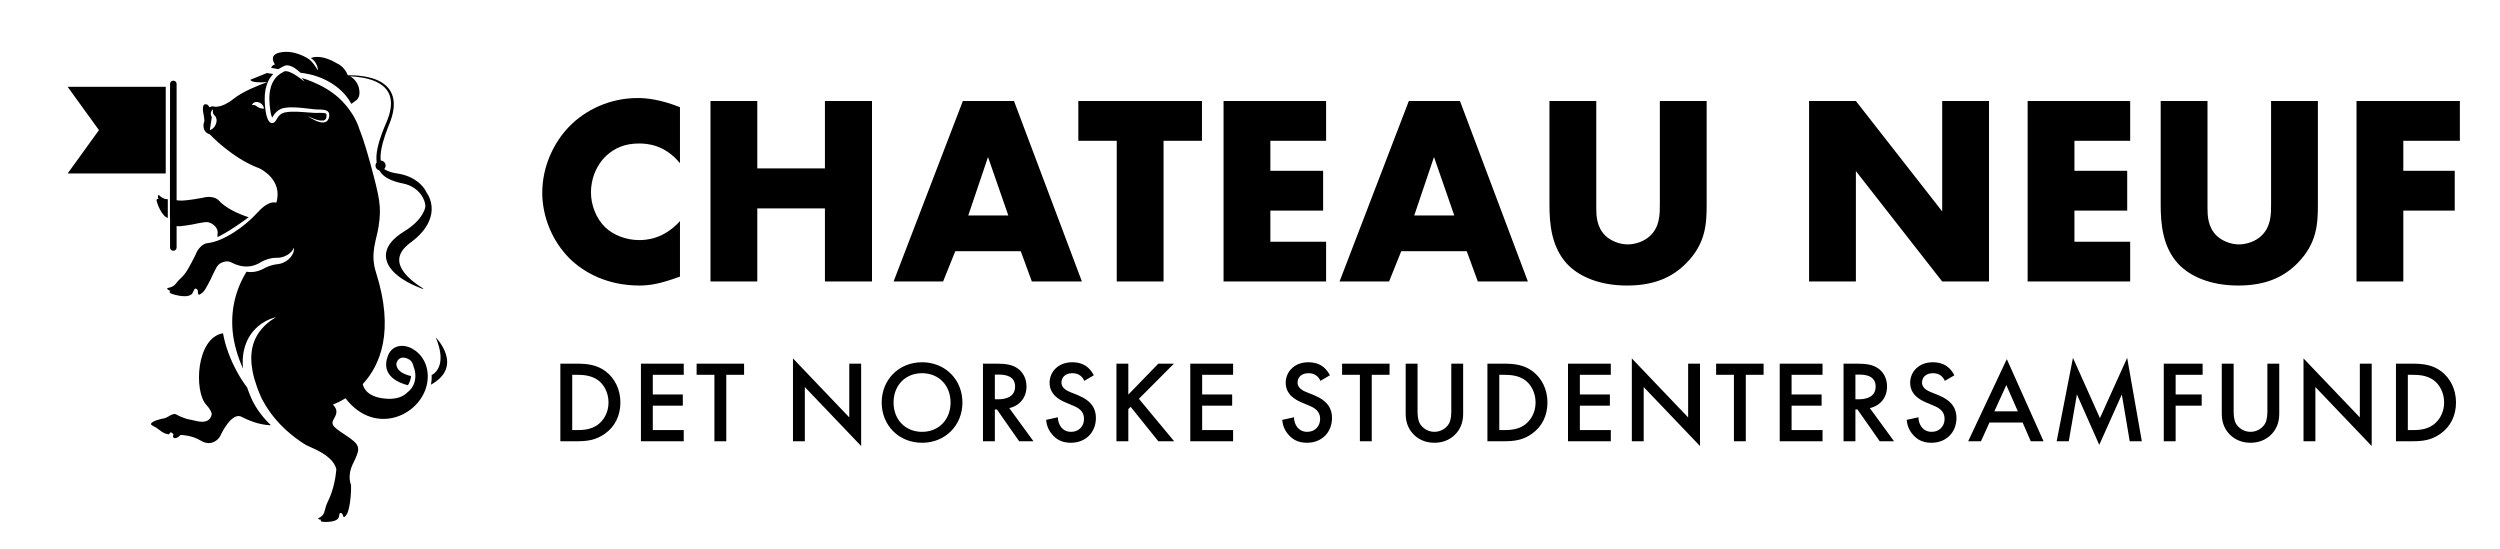 <?xml version="1.0" encoding="UTF-8"?>
<svg width="1848px" height="406px" viewBox="0 0 1848 406" version="1.1" xmlns="http://www.w3.org/2000/svg" xmlns:xlink="http://www.w3.org/1999/xlink">
    <!-- Generator: Sketch 56.3 (81716) - https://sketch.com -->
    <title>logo-h-s</title>
    <desc>Created with Sketch.</desc>
    <g id="logo-h-s" stroke="none" stroke-width="1" fill="none" fill-rule="evenodd">
        <path d="M502.634,163.466 L502.634,204.466 C488.834,209.466 481.234,211.066 472.634,211.066 C449.434,211.066 432.034,201.866 421.034,191.066 C408.034,178.066 400.834,159.866 400.834,142.466 C400.834,123.466 409.034,105.466 421.034,93.266 C432.834,81.266 450.634,72.466 471.434,72.466 C477.834,72.466 488.234,73.466 502.634,79.266 L502.634,120.666 C491.434,106.866 478.234,106.066 472.434,106.066 C462.434,106.066 454.834,109.066 448.434,114.866 C440.234,122.466 436.834,132.866 436.834,142.266 C436.834,151.466 440.634,161.666 447.634,168.266 C453.434,173.666 462.634,177.466 472.434,177.466 C477.634,177.466 490.434,176.866 502.634,163.466 Z M559.789,74.666 L559.789,124.466 L609.789,124.466 L609.789,74.666 L644.589,74.666 L644.589,208.066 L609.789,208.066 L609.789,154.066 L559.789,154.066 L559.789,208.066 L525.189,208.066 L525.189,74.666 L559.789,74.666 Z M762.743,208.066 L754.543,185.666 L706.143,185.666 L697.143,208.066 L660.543,208.066 L711.743,74.666 L749.543,74.666 L799.743,208.066 L762.743,208.066 Z M715.743,159.266 L745.343,159.266 L730.343,116.066 L715.743,159.266 Z M888.498,104.066 L860.098,104.066 L860.098,208.066 L825.498,208.066 L825.498,104.066 L797.098,104.066 L797.098,74.666 L888.498,74.666 L888.498,104.066 Z M980.252,74.666 L980.252,104.066 L939.052,104.066 L939.052,126.266 L978.052,126.266 L978.052,155.666 L939.052,155.666 L939.052,178.666 L980.252,178.666 L980.252,208.066 L904.452,208.066 L904.452,74.666 L980.252,74.666 Z M1092.407,208.066 L1084.207,185.666 L1035.807,185.666 L1026.807,208.066 L990.207,208.066 L1041.407,74.666 L1079.207,74.666 L1129.407,208.066 L1092.407,208.066 Z M1045.407,159.266 L1075.007,159.266 L1060.007,116.066 L1045.407,159.266 Z M1145.361,74.666 L1179.961,74.666 L1179.961,153.666 C1179.961,159.266 1180.161,167.866 1186.761,174.266 C1190.761,178.066 1197.161,180.666 1203.161,180.666 C1209.161,180.666 1215.361,178.266 1219.161,174.866 C1227.161,167.866 1226.961,158.066 1226.961,150.666 L1226.961,74.666 L1261.561,74.666 L1261.561,151.266 C1261.561,165.266 1260.961,179.866 1246.561,194.466 C1235.361,205.866 1221.361,211.066 1202.561,211.066 C1181.561,211.066 1166.561,203.866 1158.361,195.066 C1146.761,182.466 1145.361,165.466 1145.361,151.266 L1145.361,74.666 Z M1371.87,208.066 L1337.27,208.066 L1337.27,74.666 L1371.87,74.666 L1435.67,156.266 L1435.67,74.666 L1470.27,74.666 L1470.27,208.066 L1435.67,208.066 L1371.87,126.466 L1371.87,208.066 Z M1574.625,74.666 L1574.625,104.066 L1533.425,104.066 L1533.425,126.266 L1572.425,126.266 L1572.425,155.666 L1533.425,155.666 L1533.425,178.666 L1574.625,178.666 L1574.625,208.066 L1498.825,208.066 L1498.825,74.666 L1574.625,74.666 Z M1597.18,74.666 L1631.78,74.666 L1631.78,153.666 C1631.78,159.266 1631.98,167.866 1638.58,174.266 C1642.58,178.066 1648.98,180.666 1654.98,180.666 C1660.98,180.666 1667.18,178.266 1670.98,174.866 C1678.98,167.866 1678.78,158.066 1678.78,150.666 L1678.78,74.666 L1713.38,74.666 L1713.38,151.266 C1713.38,165.266 1712.78,179.866 1698.38,194.466 C1687.18,205.866 1673.18,211.066 1654.38,211.066 C1633.38,211.066 1618.38,203.866 1610.18,195.066 C1598.58,182.466 1597.18,165.466 1597.18,151.266 L1597.18,74.666 Z M1818.334,74.666 L1818.334,104.066 L1776.534,104.066 L1776.534,126.266 L1814.534,126.266 L1814.534,155.666 L1776.534,155.666 L1776.534,208.066 L1741.934,208.066 L1741.934,74.666 L1818.334,74.666 Z" id="CHATEAUNEUF" fill="#000000" fill-rule="nonzero"></path>
        <path d="M414.214,268.816 L426.254,268.816 C434.252,268.816 441.218,269.676 447.582,274.406 C454.548,279.652 458.59,287.994 458.59,297.54 C458.59,307.086 454.634,315.342 447.066,320.674 C440.358,325.404 434.08,326.178 426.082,326.178 L414.214,326.178 L414.214,268.816 Z M422.986,277.072 L422.986,317.922 L426.77,317.922 C431.07,317.922 437.004,317.578 441.992,313.88 C445.948,310.87 449.818,305.366 449.818,297.54 C449.818,289.972 446.206,284.038 442.078,281.028 C437.09,277.416 430.984,277.072 426.77,277.072 L422.986,277.072 Z M505.426,268.816 L505.426,277.072 L482.55,277.072 L482.55,291.606 L504.738,291.606 L504.738,299.862 L482.55,299.862 L482.55,317.922 L505.426,317.922 L505.426,326.178 L473.778,326.178 L473.778,268.816 L505.426,268.816 Z M550.026,277.072 L536.868,277.072 L536.868,326.178 L528.096,326.178 L528.096,277.072 L514.938,277.072 L514.938,268.816 L550.026,268.816 L550.026,277.072 Z M594.936,326.178 L586.164,326.178 L586.164,264.946 L627.788,308.548 L627.788,268.816 L636.56,268.816 L636.56,329.704 L594.936,286.102 L594.936,326.178 Z M681.59,267.784 C698.79,267.784 711.432,280.684 711.432,297.54 C711.432,314.396 698.79,327.296 681.59,327.296 C664.39,327.296 651.748,314.396 651.748,297.54 C651.748,280.684 664.39,267.784 681.59,267.784 Z M681.59,319.212 C693.888,319.212 702.66,310.268 702.66,297.54 C702.66,284.812 693.888,275.868 681.59,275.868 C669.292,275.868 660.52,284.812 660.52,297.54 C660.52,310.268 669.292,319.212 681.59,319.212 Z M726.62,268.816 L736.854,268.816 C743.82,268.816 748.292,269.676 751.99,272.17 C758.268,276.384 758.784,283.178 758.784,285.672 C758.784,293.928 753.71,299.948 746.056,301.668 L763.944,326.178 L753.366,326.178 L736.94,302.7 L735.392,302.7 L735.392,326.178 L726.62,326.178 L726.62,268.816 Z M735.392,276.9 L735.392,295.132 L738.144,295.132 C740.552,295.132 750.356,294.874 750.356,285.758 C750.356,277.674 742.702,276.9 738.402,276.9 L735.392,276.9 Z M808.544,277.416 L801.492,281.544 C800.976,280.254 800.202,279.05 798.912,277.932 C797.106,276.47 795.214,275.868 792.72,275.868 C787.388,275.868 784.636,279.05 784.636,282.748 C784.636,284.468 785.238,287.478 790.828,289.714 L796.59,292.036 C807.168,296.336 810.092,302.356 810.092,308.892 C810.092,319.814 802.352,327.296 791.602,327.296 C784.98,327.296 781.024,324.802 778.1,321.534 C775.004,318.094 773.628,314.31 773.284,310.354 L781.97,308.462 C781.97,311.3 783.002,313.966 784.378,315.772 C786.012,317.836 788.42,319.212 791.86,319.212 C797.192,319.212 801.32,315.342 801.32,309.58 C801.32,303.732 796.848,301.324 793.064,299.776 L787.56,297.454 C782.83,295.476 775.864,291.52 775.864,282.92 C775.864,275.18 781.884,267.784 792.634,267.784 C798.826,267.784 802.352,270.106 804.158,271.654 C805.706,273.03 807.34,275.008 808.544,277.416 Z M834.052,268.816 L834.052,291.692 L856.24,268.816 L867.764,268.816 L841.878,294.788 L867.936,326.178 L856.24,326.178 L835.772,300.722 L834.052,302.442 L834.052,326.178 L825.28,326.178 L825.28,268.816 L834.052,268.816 Z M911.504,268.816 L911.504,277.072 L888.628,277.072 L888.628,291.606 L910.816,291.606 L910.816,299.862 L888.628,299.862 L888.628,317.922 L911.504,317.922 L911.504,326.178 L879.856,326.178 L879.856,268.816 L911.504,268.816 Z M983.074,277.416 L976.022,281.544 C975.506,280.254 974.732,279.05 973.442,277.932 C971.636,276.47 969.744,275.868 967.25,275.868 C961.918,275.868 959.166,279.05 959.166,282.748 C959.166,284.468 959.768,287.478 965.358,289.714 L971.12,292.036 C981.698,296.336 984.622,302.356 984.622,308.892 C984.622,319.814 976.882,327.296 966.132,327.296 C959.51,327.296 955.554,324.802 952.63,321.534 C949.534,318.094 948.158,314.31 947.814,310.354 L956.5,308.462 C956.5,311.3 957.532,313.966 958.908,315.772 C960.542,317.836 962.95,319.212 966.39,319.212 C971.722,319.212 975.85,315.342 975.85,309.58 C975.85,303.732 971.378,301.324 967.594,299.776 L962.09,297.454 C957.36,295.476 950.394,291.52 950.394,282.92 C950.394,275.18 956.414,267.784 967.164,267.784 C973.356,267.784 976.882,270.106 978.688,271.654 C980.236,273.03 981.87,275.008 983.074,277.416 Z M1027.158,277.072 L1014,277.072 L1014,326.178 L1005.228,326.178 L1005.228,277.072 L992.07,277.072 L992.07,268.816 L1027.158,268.816 L1027.158,277.072 Z M1039.078,268.816 L1047.85,268.816 L1047.85,303.388 C1047.85,306.484 1047.936,310.268 1049.656,313.278 C1051.376,316.202 1055.246,319.212 1060.32,319.212 C1065.394,319.212 1069.264,316.202 1070.984,313.278 C1072.704,310.268 1072.79,306.484 1072.79,303.388 L1072.79,268.816 L1081.562,268.816 L1081.562,305.71 C1081.562,310.268 1080.616,315.772 1076.23,320.588 C1073.22,323.856 1068.146,327.296 1060.32,327.296 C1052.494,327.296 1047.42,323.856 1044.41,320.588 C1040.024,315.772 1039.078,310.268 1039.078,305.71 L1039.078,268.816 Z M1099.502,268.816 L1111.542,268.816 C1119.54,268.816 1126.506,269.676 1132.87,274.406 C1139.836,279.652 1143.878,287.994 1143.878,297.54 C1143.878,307.086 1139.922,315.342 1132.354,320.674 C1125.646,325.404 1119.368,326.178 1111.37,326.178 L1099.502,326.178 L1099.502,268.816 Z M1108.274,277.072 L1108.274,317.922 L1112.058,317.922 C1116.358,317.922 1122.292,317.578 1127.28,313.88 C1131.236,310.87 1135.106,305.366 1135.106,297.54 C1135.106,289.972 1131.494,284.038 1127.366,281.028 C1122.378,277.416 1116.272,277.072 1112.058,277.072 L1108.274,277.072 Z M1190.714,268.816 L1190.714,277.072 L1167.838,277.072 L1167.838,291.606 L1190.026,291.606 L1190.026,299.862 L1167.838,299.862 L1167.838,317.922 L1190.714,317.922 L1190.714,326.178 L1159.066,326.178 L1159.066,268.816 L1190.714,268.816 Z M1215.018,326.178 L1206.246,326.178 L1206.246,264.946 L1247.87,308.548 L1247.87,268.816 L1256.642,268.816 L1256.642,329.704 L1215.018,286.102 L1215.018,326.178 Z M1303.65,277.072 L1290.492,277.072 L1290.492,326.178 L1281.72,326.178 L1281.72,277.072 L1268.562,277.072 L1268.562,268.816 L1303.65,268.816 L1303.65,277.072 Z M1347.218,268.816 L1347.218,277.072 L1324.342,277.072 L1324.342,291.606 L1346.53,291.606 L1346.53,299.862 L1324.342,299.862 L1324.342,317.922 L1347.218,317.922 L1347.218,326.178 L1315.57,326.178 L1315.57,268.816 L1347.218,268.816 Z M1362.75,268.816 L1372.984,268.816 C1379.95,268.816 1384.422,269.676 1388.12,272.17 C1394.398,276.384 1394.914,283.178 1394.914,285.672 C1394.914,293.928 1389.84,299.948 1382.186,301.668 L1400.074,326.178 L1389.496,326.178 L1373.07,302.7 L1371.522,302.7 L1371.522,326.178 L1362.75,326.178 L1362.75,268.816 Z M1371.522,276.9 L1371.522,295.132 L1374.274,295.132 C1376.682,295.132 1386.486,294.874 1386.486,285.758 C1386.486,277.674 1378.832,276.9 1374.532,276.9 L1371.522,276.9 Z M1444.674,277.416 L1437.622,281.544 C1437.106,280.254 1436.332,279.05 1435.042,277.932 C1433.236,276.47 1431.344,275.868 1428.85,275.868 C1423.518,275.868 1420.766,279.05 1420.766,282.748 C1420.766,284.468 1421.368,287.478 1426.958,289.714 L1432.72,292.036 C1443.298,296.336 1446.222,302.356 1446.222,308.892 C1446.222,319.814 1438.482,327.296 1427.732,327.296 C1421.11,327.296 1417.154,324.802 1414.23,321.534 C1411.134,318.094 1409.758,314.31 1409.414,310.354 L1418.1,308.462 C1418.1,311.3 1419.132,313.966 1420.508,315.772 C1422.142,317.836 1424.55,319.212 1427.99,319.212 C1433.322,319.212 1437.45,315.342 1437.45,309.58 C1437.45,303.732 1432.978,301.324 1429.194,299.776 L1423.69,297.454 C1418.96,295.476 1411.994,291.52 1411.994,282.92 C1411.994,275.18 1418.014,267.784 1428.764,267.784 C1434.956,267.784 1438.482,270.106 1440.288,271.654 C1441.836,273.03 1443.47,275.008 1444.674,277.416 Z M1501.142,326.178 L1495.122,312.332 L1470.612,312.332 L1464.334,326.178 L1454.874,326.178 L1483.426,265.462 L1510.602,326.178 L1501.142,326.178 Z M1474.224,304.076 L1491.596,304.076 L1483.082,284.64 L1474.224,304.076 Z M1529.23,326.178 L1520.286,326.178 L1532.326,264.516 L1552.278,309.064 L1572.402,264.516 L1583.238,326.178 L1574.294,326.178 L1568.446,291.606 L1551.762,328.844 L1535.25,291.52 L1529.23,326.178 Z M1628.182,268.816 L1628.182,277.072 L1608.23,277.072 L1608.23,291.606 L1627.494,291.606 L1627.494,299.862 L1608.23,299.862 L1608.23,326.178 L1599.458,326.178 L1599.458,268.816 L1628.182,268.816 Z M1642.338,268.816 L1651.11,268.816 L1651.11,303.388 C1651.11,306.484 1651.196,310.268 1652.916,313.278 C1654.636,316.202 1658.506,319.212 1663.58,319.212 C1668.654,319.212 1672.524,316.202 1674.244,313.278 C1675.964,310.268 1676.05,306.484 1676.05,303.388 L1676.05,268.816 L1684.822,268.816 L1684.822,305.71 C1684.822,310.268 1683.876,315.772 1679.49,320.588 C1676.48,323.856 1671.406,327.296 1663.58,327.296 C1655.754,327.296 1650.68,323.856 1647.67,320.588 C1643.284,315.772 1642.338,310.268 1642.338,305.71 L1642.338,268.816 Z M1711.534,326.178 L1702.762,326.178 L1702.762,264.946 L1744.386,308.548 L1744.386,268.816 L1753.158,268.816 L1753.158,329.704 L1711.534,286.102 L1711.534,326.178 Z M1771.098,268.816 L1783.138,268.816 C1791.136,268.816 1798.102,269.676 1804.466,274.406 C1811.432,279.652 1815.474,287.994 1815.474,297.54 C1815.474,307.086 1811.518,315.342 1803.95,320.674 C1797.242,325.404 1790.964,326.178 1782.966,326.178 L1771.098,326.178 L1771.098,268.816 Z M1779.87,277.072 L1779.87,317.922 L1783.654,317.922 C1787.954,317.922 1793.888,317.578 1798.876,313.88 C1802.832,310.87 1806.702,305.366 1806.702,297.54 C1806.702,289.972 1803.09,284.038 1798.962,281.028 C1793.974,277.416 1787.868,277.072 1783.654,277.072 L1779.87,277.072 Z" id="DETNORSKESTUDENTERSAMFUND" fill="#000000" fill-rule="nonzero"></path>
        <path d="M124.064,308.096 C126.28,306.769 128.772,305.248 130.725,306.564 C132.664,307.88 137.943,309.623 137.943,309.623 C137.943,309.623 136.094,309.261 146.016,311.375 C155.935,313.492 156.442,306.303 156.442,306.303 L156.568,306.195 C156.298,304.532 155.236,302.22 152.42,299.157 C143.269,289.194 144.952,249.671 164.852,246.357 C165.731,251.347 167.148,256.28 168.908,261.044 C169.36,262.272 169.8,263.504 170.341,264.69 C170.869,265.907 171.333,267.045 171.915,268.314 C172.461,269.44 173.015,270.572 173.57,271.692 C174.104,272.824 174.77,273.986 175.368,275.122 C177.603,279.171 180.042,282.972 182.721,286.49 C182.842,286.864 182.964,287.24 183.106,287.611 L184.145,290.431 C184.507,291.365 184.91,292.263 185.292,293.18 C185.683,294.091 186.055,295.025 186.471,295.895 C186.965,296.901 187.417,297.755 187.917,298.65 C189.878,302.157 192.153,305.333 194.568,308.23 C194.867,308.582 195.167,308.952 195.464,309.299 C195.774,309.652 196.089,309.992 196.395,310.334 C197.02,311.022 197.621,311.71 198.26,312.342 C198.909,312.979 199.548,313.6 200.18,314.216 C200.218,314.256 200.252,314.293 200.293,314.328 C195.313,314.229 187.932,312.956 178.596,308.118 C170.869,304.108 162.693,322.474 162.693,322.474 C160.61,326.172 155.146,329.842 148.402,325.701 C141.655,321.558 133.498,321.506 133.498,321.506 L131.638,323.173 C127.477,325.278 127.852,322.057 127.852,322.057 C129.31,321.29 126.158,318.686 125.569,320.069 C124.987,321.454 124.539,321.007 124.539,321.007 C120.279,320.688 117.051,316.792 114.552,315.604 C112.049,314.403 111.598,313.708 111.598,313.708 C111.246,311.297 119.926,309.493 119.926,309.493 C119.926,309.493 121.837,309.432 124.064,308.096 Z M124.038,161.134 C119.489,159.722 116.241,150.684 115.834,148.693 C115.355,146.381 117.094,147.26 117.094,147.26 C116.167,143.947 117.478,144.183 117.478,144.183 C117.478,144.183 120.276,147.35 123.851,147.253 C123.905,147.253 123.97,147.253 124.038,147.253 L124.038,161.134 Z M318.534,284.372 C318.575,284.19 318.618,283.992 318.649,283.818 L318.908,281.99 L318.939,281.807 L318.955,281.628 L318.966,281.538 L319.016,280.743 C319.043,280.221 319.088,279.707 319.106,279.183 C319.115,278.552 319.106,277.914 319.074,277.28 C321.263,276.157 330.715,269.978 322.147,249.466 C322.147,249.466 343.226,270.714 318.534,284.372 Z M228.27,43.655 C228.315,43.688 228.358,43.715 228.399,43.749 C228.696,43.958 228.967,44.235 229.267,44.473 C229.566,44.734 229.847,45.029 230.14,45.319 C230.409,45.636 230.724,45.907 230.97,46.25 C231.239,46.574 231.518,46.885 231.759,47.234 C231.998,47.575 232.286,47.877 232.495,48.225 C232.711,48.568 232.962,48.875 233.161,49.188 C233.352,49.512 233.567,49.809 233.75,50.083 C234.128,50.63 234.404,51.125 234.65,51.447 C234.879,51.782 235.025,51.968 235.025,51.968 C235.025,51.968 235.023,51.732 234.976,51.329 C234.915,50.931 234.874,50.336 234.67,49.676 C234.492,48.999 234.218,48.225 233.824,47.44 C233.637,47.038 233.397,46.642 233.143,46.253 C232.92,45.848 232.6,45.488 232.303,45.115 C232.013,44.735 231.649,44.417 231.307,44.089 C230.961,43.774 230.573,43.508 230.203,43.246 C230.034,43.14 229.865,43.045 229.692,42.949 C232.33,41.853 238.782,40.589 249.509,47.087 C249.509,47.087 254.459,49.044 257.028,55.451 C257.028,55.451 257.175,55.511 257.424,55.621 C260.504,55.613 264.211,55.734 268.414,56.361 C270.594,56.692 272.9,57.164 275.279,57.895 C277.655,58.631 280.102,59.643 282.46,61.121 C284.796,62.605 287.017,64.643 288.576,67.28 C290.163,69.907 290.98,73.067 291.097,76.28 C291.201,79.503 290.654,82.758 289.774,85.952 C289.304,87.542 288.791,89.137 288.17,90.695 C287.568,92.223 286.963,93.773 286.351,95.332 C285.161,98.44 284.057,101.627 283.154,104.896 C282.252,108.162 281.533,111.522 281.339,114.871 C281.265,116.145 281.29,117.425 281.418,118.668 C283.431,118.729 285.048,120.373 285.048,122.398 C285.048,123.403 284.637,124.317 283.989,124.987 C284.241,125.136 284.495,125.291 284.767,125.439 C286.385,126.33 288.459,127.205 290.964,127.754 C292.215,128.05 293.565,128.226 295.022,128.471 C296.496,128.73 298.007,129.097 299.57,129.596 C302.674,130.61 305.941,132.149 308.934,134.491 C311.488,136.499 313.869,139.151 315.404,142.408 C316.359,143.816 317.162,145.316 317.747,146.92 C319.11,150.517 319.428,154.474 318.778,158.134 C318.101,161.795 316.598,165.156 314.684,168.03 C312.774,170.925 310.504,173.397 308.109,175.543 C306.923,176.623 305.698,177.611 304.467,178.548 C303.869,178.998 303.282,179.442 302.697,179.887 C302.161,180.319 301.647,180.726 301.134,181.192 C299.103,182.975 297.391,184.953 296.338,187.082 C295.279,189.201 294.881,191.449 295.177,193.585 C295.452,195.738 296.356,197.727 297.413,199.472 C298.502,201.229 299.768,202.754 301.033,204.07 C302.306,205.403 303.563,206.557 304.75,207.547 C307.119,209.527 309.166,210.874 310.552,211.798 C311.371,212.327 311.967,212.692 312.335,212.905 C312.661,213.083 312.859,213.18 312.859,213.18 L312.733,213.501 C312.733,213.501 312.671,213.488 312.58,213.454 L312.542,213.533 L312.358,213.458 L312.338,213.499 C312.338,213.499 311.852,213.324 310.939,213.006 C310.032,212.655 308.716,212.12 307.07,211.369 C307.025,211.347 306.969,211.328 306.932,211.301 C305.243,210.577 303.253,209.655 301.059,208.429 C298.74,207.147 296.207,205.539 293.634,203.445 C292.357,202.381 291.077,201.202 289.878,199.821 C288.666,198.449 287.543,196.861 286.688,195.023 C285.827,193.189 285.235,191.068 285.265,188.841 C285.278,186.613 285.903,184.366 286.933,182.399 C287.953,180.398 289.347,178.654 290.895,177.113 C292.453,175.548 294.133,174.189 295.937,172.91 C296.867,172.248 297.67,171.747 298.65,171.128 C299.53,170.595 300.402,170.032 301.255,169.439 C302.964,168.273 304.6,166.998 306.141,165.63 C309.209,162.879 311.879,159.656 313.431,156.006 C313.836,155.061 314.155,154.093 314.384,153.11 C314.411,152.602 314.418,152.096 314.407,151.594 C314.25,150.522 314.002,149.465 313.627,148.427 C312.594,145.551 310.776,142.878 308.39,140.753 C306.008,138.611 303.075,137.003 299.917,136.114 C298.435,135.69 296.505,135.393 294.739,134.918 C292.951,134.457 291.16,133.903 289.403,133.188 C287.647,132.464 285.915,131.564 284.333,130.363 C282.797,129.196 281.432,127.713 280.431,126.011 C278.798,125.614 277.576,124.153 277.576,122.398 C277.576,121.496 277.911,120.684 278.431,120.038 C278.186,118.226 278.186,116.421 278.318,114.669 C278.611,110.987 279.466,107.492 280.466,104.122 C281.486,100.757 282.696,97.525 283.966,94.393 C285.265,91.218 286.637,88.316 287.543,85.299 C288.452,82.29 289.012,79.262 289.012,76.324 C289.001,73.391 288.353,70.566 287.017,68.18 C285.698,65.786 283.744,63.865 281.609,62.414 C279.454,60.963 277.149,59.916 274.875,59.141 C272.598,58.357 270.362,57.826 268.234,57.439 C264.782,56.813 261.64,56.55 258.918,56.427 C261.18,57.823 264.743,60.836 265.569,66.344 C265.916,68.703 265.938,72.251 263.14,74.293 C261.772,75.292 260.659,76.106 259.734,76.777 C259.525,76.39 259.304,75.992 259.053,75.598 C258.679,74.999 258.308,74.341 257.881,73.706 C257.427,73.078 256.963,72.431 256.489,71.767 C255.964,71.129 255.429,70.478 254.885,69.812 C254.313,69.163 253.699,68.535 253.087,67.876 C252.444,67.253 251.781,66.627 251.094,66.004 C250.386,65.413 249.684,64.792 248.93,64.223 C247.43,63.078 245.856,61.987 244.211,61.017 C240.927,59.054 237.427,57.497 234.053,56.379 C232.375,55.79 230.706,55.374 229.134,54.98 C227.551,54.607 226.05,54.315 224.647,54.114 C223.796,53.979 222.989,53.885 222.226,53.808 C222.165,53.746 222.116,53.694 222.053,53.64 C222.051,53.628 222.039,53.624 222.039,53.624 L221.891,53.62 C221.351,53.05 220.726,52.567 220.141,52.041 C219.837,51.777 219.505,51.548 219.19,51.298 C218.873,51.055 218.553,50.801 218.205,50.583 C217.865,50.358 217.536,50.122 217.176,49.922 L216.063,49.33 C215.676,49.166 215.292,48.979 214.884,48.83 C214.461,48.689 214.05,48.536 213.593,48.444 C213.17,48.343 212.712,48.289 212.23,48.277 C211.998,48.277 211.758,48.284 211.508,48.325 C211.373,48.338 211.211,48.381 211.06,48.415 C210.991,48.43 210.905,48.459 210.813,48.493 C210.725,48.525 210.649,48.545 210.465,48.646 L210.646,48.559 C209.497,49.01 208.377,49.559 207.302,50.205 L207.237,50.169 C206.739,50.468 206.251,50.781 205.777,51.121 L200.459,50.162 C200.459,50.162 200.642,48.478 203.224,47.603 C201.897,45.558 199.395,40.641 206.566,38.895 C217.206,36.308 227.514,43.14 228.27,43.655 Z M137.246,201.598 C139.749,198.086 144.444,188.524 144.444,188.524 C147.923,179.675 153.702,179.68 153.702,179.68 C165.199,178.418 181.173,167.376 190.36,157.087 C197.8,148.767 202.659,149.32 204.24,149.838 C209.502,132.686 191.898,124.508 191.898,124.508 C171.424,116.97 155.097,99.313 155.097,99.313 C149.215,97.63 150.332,91.263 150.886,90.239 C151.441,89.211 150.479,84.544 150.479,84.544 C150.479,84.544 148.751,77.307 151.693,77.071 C154.644,76.839 154.152,79.894 155.418,79.084 C156.687,78.272 157.784,78.704 157.784,78.704 C157.784,78.704 163.208,80.636 172.855,72.91 C179.444,67.637 190.992,63.044 197.656,60.658 C184.772,61.629 185.11,58.928 185.11,58.928 L197.378,53.97 L201.993,54.708 C200.585,56.152 199.379,57.81 198.468,59.598 C198.32,59.898 198.188,60.21 198.059,60.514 C197.411,61.964 196.903,63.454 196.545,64.972 C196.521,65.042 196.516,65.111 196.489,65.174 C196.392,65.613 196.294,66.05 196.21,66.493 C195.774,68.848 195.612,71.239 195.653,73.592 C195.691,75.942 195.844,78.25 196.125,80.567 C196.446,82.901 196.799,85.194 197.722,87.614 C197.976,88.239 198.224,88.819 198.752,89.531 L198.885,89.699 L199.035,89.87 L199.134,89.987 C199.287,90.144 199.472,90.316 199.715,90.491 C199.955,90.657 200.291,90.857 200.772,90.95 C201.251,91.049 201.834,90.957 202.218,90.772 C202.987,90.387 203.233,89.992 203.494,89.695 C203.732,89.377 203.899,89.107 204.069,88.846 L204.938,87.402 C206.044,85.61 207.356,84.262 209.079,83.572 C209.286,83.489 209.524,83.401 209.715,83.347 C209.799,83.318 209.956,83.277 210.095,83.241 L210.446,83.167 C210.953,83.064 211.445,82.944 211.974,82.886 C212.489,82.798 213.017,82.735 213.564,82.701 C214.093,82.64 214.633,82.616 215.183,82.602 C216.733,82.539 218.308,82.551 219.885,82.616 L219.892,82.603 C220.537,82.629 221.18,82.658 221.817,82.694 C223.655,82.807 225.499,82.953 227.35,83.093 C227.755,83.124 228.151,83.158 228.554,83.185 C229.685,83.271 230.83,83.352 231.984,83.415 C232.58,83.441 233.19,83.477 233.75,83.466 L234.17,83.469 L234.622,83.46 L235.471,83.441 C236.593,83.415 237.713,83.405 238.755,83.46 C239.791,83.506 240.795,83.74 241.094,84.136 C241.456,84.508 241.47,85.587 241.265,86.606 C241.114,87.585 240.72,88.316 239.949,88.734 C239.18,89.159 238.1,89.225 237.047,89.119 C235.972,89.009 234.892,88.756 233.826,88.435 C233.127,88.217 232.432,87.965 231.739,87.697 C231.59,87.643 231.435,87.585 231.289,87.522 C230.034,87.022 228.803,86.464 227.593,85.842 C229.442,87.166 231.401,88.349 233.523,89.274 C234.578,89.737 235.677,90.138 236.852,90.369 C238.019,90.588 239.315,90.711 240.622,90.176 C241.269,89.92 241.87,89.445 242.295,88.867 C242.713,88.287 242.968,87.61 243.109,87.006 C243.253,86.438 243.381,85.781 243.395,85.11 C243.409,84.44 243.296,83.617 242.79,82.886 C242.277,82.168 241.519,81.763 240.867,81.55 C240.212,81.322 239.587,81.224 238.986,81.147 C237.776,80.989 236.62,80.969 235.477,80.935 L234.627,80.915 L234.229,80.902 L233.81,80.881 C233.221,80.862 232.713,80.807 232.178,80.763 C231.071,80.652 229.955,80.519 228.837,80.384 C228.245,80.313 227.649,80.245 227.056,80.175 C226.352,80.088 225.65,80.015 224.939,79.935 C223.976,79.833 223.009,79.73 222.039,79.653 C219.752,79.46 217.44,79.318 215.091,79.35 C214.511,79.356 213.913,79.372 213.323,79.419 C212.725,79.442 212.134,79.494 211.53,79.577 C210.932,79.631 210.314,79.752 209.709,79.874 C209.551,79.91 209.428,79.932 209.232,79.975 L208.786,80.097 C208.427,80.196 208.143,80.308 207.821,80.427 C206.571,80.922 205.41,81.678 204.447,82.585 C203.478,83.489 202.7,84.535 202.052,85.551 L201.215,86.919 C201.177,86.852 201.139,86.784 201.107,86.71 C201.084,86.654 201.064,86.606 201.039,86.552 C201.008,86.471 200.97,86.392 200.945,86.314 C200.246,84.496 199.874,82.278 199.6,80.124 C199.33,77.944 199.173,75.726 199.119,73.533 C199.112,72.989 199.108,72.453 199.116,71.918 L199.116,71.914 C199.116,71.884 199.119,71.859 199.119,71.832 C199.13,71.383 199.15,70.933 199.18,70.487 C199.188,70.316 199.204,70.143 199.215,69.972 C199.236,69.664 199.267,69.349 199.305,69.039 C199.326,68.856 199.341,68.665 199.368,68.481 C199.413,68.13 199.469,67.775 199.521,67.428 C199.542,67.32 199.551,67.21 199.569,67.102 C199.938,65.001 200.552,62.965 201.472,61.101 C201.8,60.448 202.167,59.821 202.56,59.216 C202.601,59.148 202.646,59.09 202.689,59.022 C202.88,58.732 203.08,58.447 203.287,58.17 C203.404,58.019 203.525,57.875 203.642,57.727 C203.806,57.531 203.959,57.327 204.128,57.138 C204.439,56.789 204.765,56.451 205.113,56.132 C206.299,55.021 207.673,54.107 209.148,53.361 L209.04,53.343 C209.425,53.149 209.807,52.961 210.21,52.79 L210.329,52.733 C210.377,52.718 210.393,52.699 210.455,52.693 C210.555,52.668 210.674,52.652 210.809,52.645 C210.957,52.629 211.112,52.629 211.274,52.629 C211.449,52.629 211.632,52.629 211.821,52.663 C212.134,52.682 212.46,52.767 212.786,52.834 C213.116,52.913 213.447,53.037 213.78,53.133 L214.768,53.534 L215.759,54.006 C216.094,54.146 216.419,54.335 216.747,54.513 C217.03,54.677 217.327,54.834 217.608,55.007 C217.608,55.007 217.619,55.007 217.628,55.01 C217.651,55.034 217.685,55.048 217.718,55.068 C218.346,55.486 219.003,55.853 219.628,56.296 C219.851,56.451 220.085,56.602 220.312,56.757 L220.317,56.76 C220.719,57.038 221.124,57.309 221.511,57.617 C222.121,58.08 222.773,58.501 223.371,58.993 C223.976,59.459 224.583,59.925 225.207,60.383 C225.216,60.386 225.218,60.395 225.234,60.406 C225.054,60.163 224.865,59.934 224.685,59.695 C224.395,59.312 224.1,58.924 223.807,58.545 C223.661,58.361 223.509,58.193 223.358,58.015 C223.135,57.751 222.912,57.486 222.676,57.225 L223.329,57.68 C224.482,58.053 225.686,58.476 226.963,58.91 C228.432,59.448 229.969,60.044 231.534,60.707 C233.106,61.355 234.685,62.1 236.282,62.873 C237.852,63.688 239.461,64.511 240.984,65.451 C242.542,66.348 244.023,67.367 245.464,68.375 C246.186,68.886 246.864,69.435 247.556,69.947 C248.226,70.498 248.886,71.041 249.534,71.576 C250.157,72.138 250.773,72.696 251.373,73.234 C251.952,73.807 252.52,74.365 253.072,74.905 C254.115,76.041 255.121,77.119 255.978,78.178 C256.185,78.416 256.374,78.657 256.56,78.9 C256.653,79.013 256.74,79.127 256.832,79.248 C256.832,79.251 256.833,79.258 256.833,79.258 C256.952,79.411 257.069,79.57 257.188,79.717 C257.561,80.214 257.948,80.672 258.265,81.133 C258.871,82.063 259.476,82.845 259.908,83.529 C260.756,84.903 261.289,85.686 261.289,85.686 C261.289,85.686 261.275,85.634 261.25,85.547 C264.492,91.218 265.664,95.512 265.664,95.512 C265.664,95.512 269.152,103.78 273.55,120.092 C280.737,146.745 282.072,152.573 279.884,167.248 C278.352,177.561 273.37,187.064 277.95,201.451 C291.787,244.904 281.033,270.01 268.118,283.958 C268.986,287.658 272.519,294.152 286.661,294.777 C293.702,295.083 298.435,292.949 301.489,289.727 L302.231,289.138 L302.931,288.45 C303.849,287.498 304.672,286.414 305.293,285.22 C305.898,284.028 306.404,282.775 306.662,281.499 C306.939,280.233 307.07,278.962 307.058,277.756 C307.036,275.318 306.53,273.116 305.83,271.362 C305.814,271.323 305.794,271.29 305.779,271.254 C305.32,269.242 304.6,267.641 303.759,266.759 C301.674,264.568 295.004,261.936 293.058,268.509 C293.058,268.509 291.527,275.215 303.894,277.983 C303.786,278.877 303.604,279.781 303.365,280.671 C303.084,281.686 302.683,282.658 302.197,283.584 C301.995,283.992 301.754,284.379 301.503,284.759 C296.07,283.423 280.718,278.215 286.834,262.811 C292.944,247.408 318.636,258.443 316.018,281.394 C313.175,306.373 277.702,323.501 255.389,294.402 C251.401,296.86 248.013,298.316 246.067,299.062 C251.315,304.553 247.329,307.695 245.968,311.414 C244.437,315.575 251.729,318.764 259.221,324.278 C266.71,329.791 265.882,332.652 261.072,342.418 C256.254,352.181 259.521,358.476 259.521,358.476 C259.667,363.322 259.019,371.095 257.993,375.385 C256.972,379.663 256.543,379.947 255.303,381.512 C254.053,383.075 253.63,381.6 253.305,380.379 C252.977,379.164 251.191,378.721 250.977,379.783 C250.768,380.86 250.627,381.573 250.627,381.573 C250.163,386.36 239.992,385.984 238.122,385.631 C236.258,385.289 237.441,384.256 237.441,384.256 C234.69,383.957 235.261,383.046 235.261,383.046 C235.261,383.046 238.469,381.915 239.479,379.213 C240.498,376.519 240.671,374.051 242.246,370.96 C246.877,361.817 248.242,351.674 248.641,346.775 C247.187,341.143 241.962,335.767 229.346,330.409 C228.291,329.959 227.267,329.494 226.266,329.008 C225.504,328.526 224.455,327.825 223.108,327.015 C222.4,326.565 221.669,325.992 220.838,325.407 C220.031,324.801 219.115,324.223 218.193,323.515 C216.385,322.057 214.308,320.501 212.235,318.582 C211.713,318.099 211.144,317.667 210.629,317.147 C210.107,316.63 209.578,316.105 209.04,315.575 C207.93,314.544 206.879,313.388 205.801,312.214 C204.674,311.063 203.674,309.749 202.572,308.487 C202.05,307.842 201.552,307.153 201.021,306.494 C200.758,306.154 200.495,305.817 200.225,305.48 C199.98,305.129 199.731,304.776 199.481,304.422 C198.466,303.014 197.501,301.548 196.545,300.056 C195.634,298.54 194.715,296.997 193.896,295.418 C193.714,295.069 193.534,294.712 193.356,294.359 C193.183,293.999 193.03,293.664 192.884,293.338 C192.843,293.25 192.793,293.153 192.764,293.075 C192.384,292.213 192.058,291.354 191.698,290.499 C191.354,289.642 190.98,288.783 190.656,287.915 L189.719,285.298 C188.486,281.817 187.454,278.281 186.781,274.767 C186.749,274.6 186.725,274.434 186.695,274.263 C186.534,273.42 186.396,272.58 186.273,271.739 C186.181,271.116 186.102,270.491 186.034,269.874 C185.992,269.524 185.965,269.18 185.938,268.837 C185.892,268.381 185.857,267.927 185.827,267.472 C185.805,267.193 185.793,266.921 185.78,266.642 C185.742,265.9 185.722,265.156 185.728,264.434 C185.737,263.696 185.778,262.971 185.827,262.245 C185.847,261.997 185.868,261.755 185.89,261.5 C185.929,261.03 185.98,260.553 186.037,260.085 C186.07,259.804 186.106,259.532 186.145,259.262 C186.245,258.628 186.349,257.998 186.471,257.373 C186.641,256.552 186.835,255.746 187.062,254.955 C187.89,252.012 189.132,249.369 190.566,247.064 C190.864,246.583 191.183,246.115 191.5,245.66 C191.624,245.476 191.75,245.303 191.883,245.123 C192.047,244.904 192.204,244.684 192.377,244.475 C192.757,243.984 193.135,243.505 193.525,243.049 L193.531,243.049 C194.089,242.394 194.652,241.765 195.212,241.191 C196.813,239.591 198.352,238.294 199.69,237.308 C201.039,236.343 202.149,235.612 202.934,235.162 C203.716,234.702 204.155,234.49 204.155,234.49 C204.155,234.49 203.669,234.558 202.78,234.791 C201.901,235.046 200.592,235.412 199.004,236.11 C197.423,236.798 195.517,237.736 193.495,239.126 C191.473,240.505 189.316,242.324 187.312,244.668 C185.631,246.628 184.064,248.974 182.806,251.641 C182.563,252.154 182.325,252.671 182.107,253.211 C180.748,256.525 179.862,260.252 179.543,264.123 C179.488,264.753 179.457,265.392 179.437,266.028 C179.428,266.186 179.425,266.336 179.425,266.494 C179.41,267.096 179.396,267.715 179.41,268.336 L179.41,268.399 C179.425,269.08 179.452,269.766 179.488,270.453 C179.498,270.525 179.502,270.588 179.506,270.655 C179.543,271.272 179.597,271.886 179.659,272.497 C179.228,271.534 178.789,270.601 178.384,269.573 C177.923,268.408 177.458,267.24 176.998,266.066 C176.609,265.007 176.204,263.774 175.811,262.643 C175.388,261.489 175.062,260.304 174.734,259.136 C173.395,254.439 172.41,249.662 171.978,244.927 C171.526,240.201 171.539,235.534 171.978,231.082 C172.831,222.161 175.422,214.165 178.46,207.775 C179.686,205.194 180.962,202.887 182.23,200.828 C182.584,200.885 182.93,200.954 183.283,200.995 C183.832,201.049 184.394,201.091 184.945,201.103 C185.503,201.116 186.064,201.107 186.617,201.06 C187.181,201.028 187.73,200.945 188.286,200.869 C189.384,200.682 190.475,200.401 191.529,200.048 C192.063,199.89 192.564,199.652 193.079,199.452 C193.592,199.236 194.078,198.988 194.58,198.748 L194.76,198.646 C195.112,198.444 195.648,198.154 196.118,197.924 C196.6,197.686 197.108,197.463 197.618,197.25 C198.628,196.813 199.663,196.46 200.705,196.154 C201.224,196.003 201.751,195.855 202.281,195.749 C202.807,195.632 203.329,195.533 203.858,195.444 L205.588,195.234 C206.397,195.133 207.057,194.978 207.747,194.78 C210.465,193.95 212.829,192.393 214.614,190.369 C215.496,189.348 216.238,188.207 216.726,186.955 C217.19,185.71 217.426,184.323 217.095,183.092 C216.823,184.026 216.376,184.818 215.824,185.517 C215.669,185.72 215.496,185.918 215.314,186.106 C214.549,186.946 213.654,187.632 212.723,188.232 C210.851,189.409 208.778,190.173 206.758,190.446 C206.263,190.515 205.72,190.553 205.307,190.553 L204.861,190.544 L204.425,190.553 L203.404,190.569 C202.726,190.623 202.041,190.652 201.372,190.772 C200.705,190.873 200.045,191.01 199.389,191.158 C198.077,191.471 196.813,191.908 195.58,192.413 C194.968,192.683 194.363,192.956 193.768,193.273 C193.183,193.572 192.672,193.853 192.042,194.263 C191.68,194.458 191.322,194.668 190.953,194.845 C190.555,195.023 190.159,195.241 189.761,195.401 C189.361,195.579 188.952,195.749 188.54,195.887 C188.133,196.04 187.71,196.152 187.301,196.292 C186.905,196.408 186.507,196.501 186.102,196.584 C185.8,196.66 185.487,196.699 185.18,196.755 C185.103,196.766 185.017,196.784 184.937,196.791 C184.001,196.933 183.049,197.007 182.082,197.002 C181.641,196.993 181.182,196.984 180.732,196.95 C180.278,196.921 179.828,196.86 179.374,196.791 C178.911,196.732 178.452,196.653 177.995,196.553 C177.543,196.453 177.077,196.352 176.623,196.22 C176.166,196.091 175.707,195.956 175.246,195.805 C174.794,195.639 174.326,195.495 173.87,195.311 C172.963,194.939 172.057,194.537 171.155,194.056 C169.675,193.237 167.13,192.593 163.507,194.332 C160.193,195.913 159.595,198.786 157.665,202.279 C156.469,205.186 155.031,207.79 153.475,210.741 C150.915,215.575 150.312,215.786 148.333,217.278 C146.351,218.776 146.297,216.86 146.284,215.292 C146.268,213.728 144.255,212.646 143.672,213.866 C143.081,215.082 142.694,215.908 142.694,215.908 C140.645,221.509 128.539,217.91 126.397,216.918 C124.254,215.917 125.995,215.047 125.995,215.047 C122.78,213.828 123.752,212.905 123.752,212.905 C123.752,212.905 127.962,212.548 130.019,209.614 C132.066,206.683 134.735,205.109 137.246,201.598 Z M149.394,146.291 C158.569,143.827 162,148.47 162,148.47 C166.64,153.475 174.94,157.706 183.785,160.59 C183.335,160.923 182.863,161.26 182.383,161.615 C181.463,162.32 180.438,162.997 179.428,163.763 C178.384,164.477 177.334,165.244 176.234,165.984 C175.147,166.733 174.041,167.491 172.909,168.21 C171.809,168.978 170.646,169.648 169.542,170.37 C168.408,171.031 167.324,171.744 166.217,172.349 C165.147,172.993 164.076,173.546 163.064,174.104 C162.562,174.399 162.052,174.608 161.57,174.871 C161.327,174.994 161.082,175.12 160.842,175.247 C160.695,173.902 160.79,173.062 160.79,173.062 C160.79,173.062 162.115,168.269 156.066,165.059 C152.831,163.341 150.164,164.576 146.202,165.1 C143.164,165.873 140.217,166.265 136.913,166.771 C133.248,167.333 131.822,167.344 130.545,167.079 L130.545,183.092 C130.358,186.122 125.9,186.122 125.704,183.092 L125.704,161.314 C125.671,161.316 125.644,161.309 125.614,161.314 L125.614,144.498 C125.63,132.365 125.704,83.473 125.704,61.913 C125.9,58.885 130.358,58.885 130.545,61.913 L130.545,148.016 C131.782,148.187 133.1,148.315 134.596,148.29 C138.908,148.216 149.394,146.291 149.394,146.291 Z M50,64.151 L122.506,64.151 L122.506,128.217 L50,128.217 L73.146,96.188 L50,64.151 Z M194.577,78.416 C194.073,77.447 193.131,76.417 191.779,75.843 C191.439,75.699 191.073,75.582 190.684,75.508 C190.459,75.481 190.238,75.449 190.018,75.423 C189.842,75.418 189.662,75.418 189.487,75.416 C188.981,75.411 188.637,75.503 188.27,75.627 C187.917,75.751 187.62,75.917 187.375,76.106 C186.882,76.482 186.61,76.887 186.464,77.186 C186.315,77.501 186.281,77.688 186.281,77.688 C186.281,77.688 186.466,77.643 186.779,77.629 C186.925,77.618 187.105,77.606 187.3,77.618 C187.487,77.618 187.694,77.618 187.899,77.661 C188.106,77.697 188.315,77.751 188.502,77.813 C188.68,77.89 188.916,77.967 188.994,78.063 L189.037,78.086 L189.14,78.135 L189.347,78.241 L189.375,78.25 L189.384,78.259 C189.361,78.25 189.307,78.237 189.307,78.237 L189.321,78.248 L189.361,78.275 L189.428,78.335 L189.564,78.446 C189.761,78.601 189.973,78.749 190.195,78.904 C191.093,79.507 192.216,79.969 193.223,80.166 C193.731,80.258 194.195,80.304 194.55,80.308 C194.717,80.319 194.877,80.304 194.973,80.297 C195.077,80.294 195.131,80.294 195.131,80.294 C195.131,80.294 195.126,80.236 195.11,80.133 C195.101,80.033 195.092,79.876 195.047,79.708 C194.973,79.35 194.822,78.904 194.577,78.416 Z M159.188,85.986 L158.93,85.686 L158.801,85.54 L158.689,85.419 L158.666,85.389 L158.61,85.337 L158.401,85.137 C158.145,84.852 157.91,84.568 157.757,84.249 C157.584,83.939 157.479,83.601 157.405,83.264 C157.261,82.58 157.288,81.918 157.348,81.448 C157.348,81.424 157.348,81.408 157.351,81.385 L157.458,80.686 C157.458,80.686 157.202,80.841 156.869,81.235 C156.705,81.431 156.507,81.682 156.338,82.013 C156.167,82.335 155.983,82.735 155.893,83.21 C155.8,83.682 155.76,84.231 155.868,84.809 C155.962,85.389 156.203,85.977 156.536,86.519 L156.563,86.561 L155.11,96.089 C155.11,96.089 155.178,96.074 155.315,96.054 C155.436,96.011 155.659,95.995 155.886,95.876 C156.124,95.777 156.424,95.651 156.714,95.435 C157.029,95.242 157.339,94.978 157.665,94.672 C157.82,94.506 157.98,94.339 158.145,94.164 C158.293,93.971 158.448,93.773 158.601,93.566 C158.893,93.145 159.172,92.673 159.404,92.155 C159.631,91.638 159.827,91.071 159.949,90.471 C160.014,90.169 160.048,89.85 160.09,89.533 C160.103,89.209 160.103,88.88 160.09,88.547 C159.998,87.855 159.908,87.234 159.492,86.492 C159.397,86.318 159.283,86.109 159.188,85.986 Z" id="grisen" fill="#000000"></path>
    </g>
</svg>